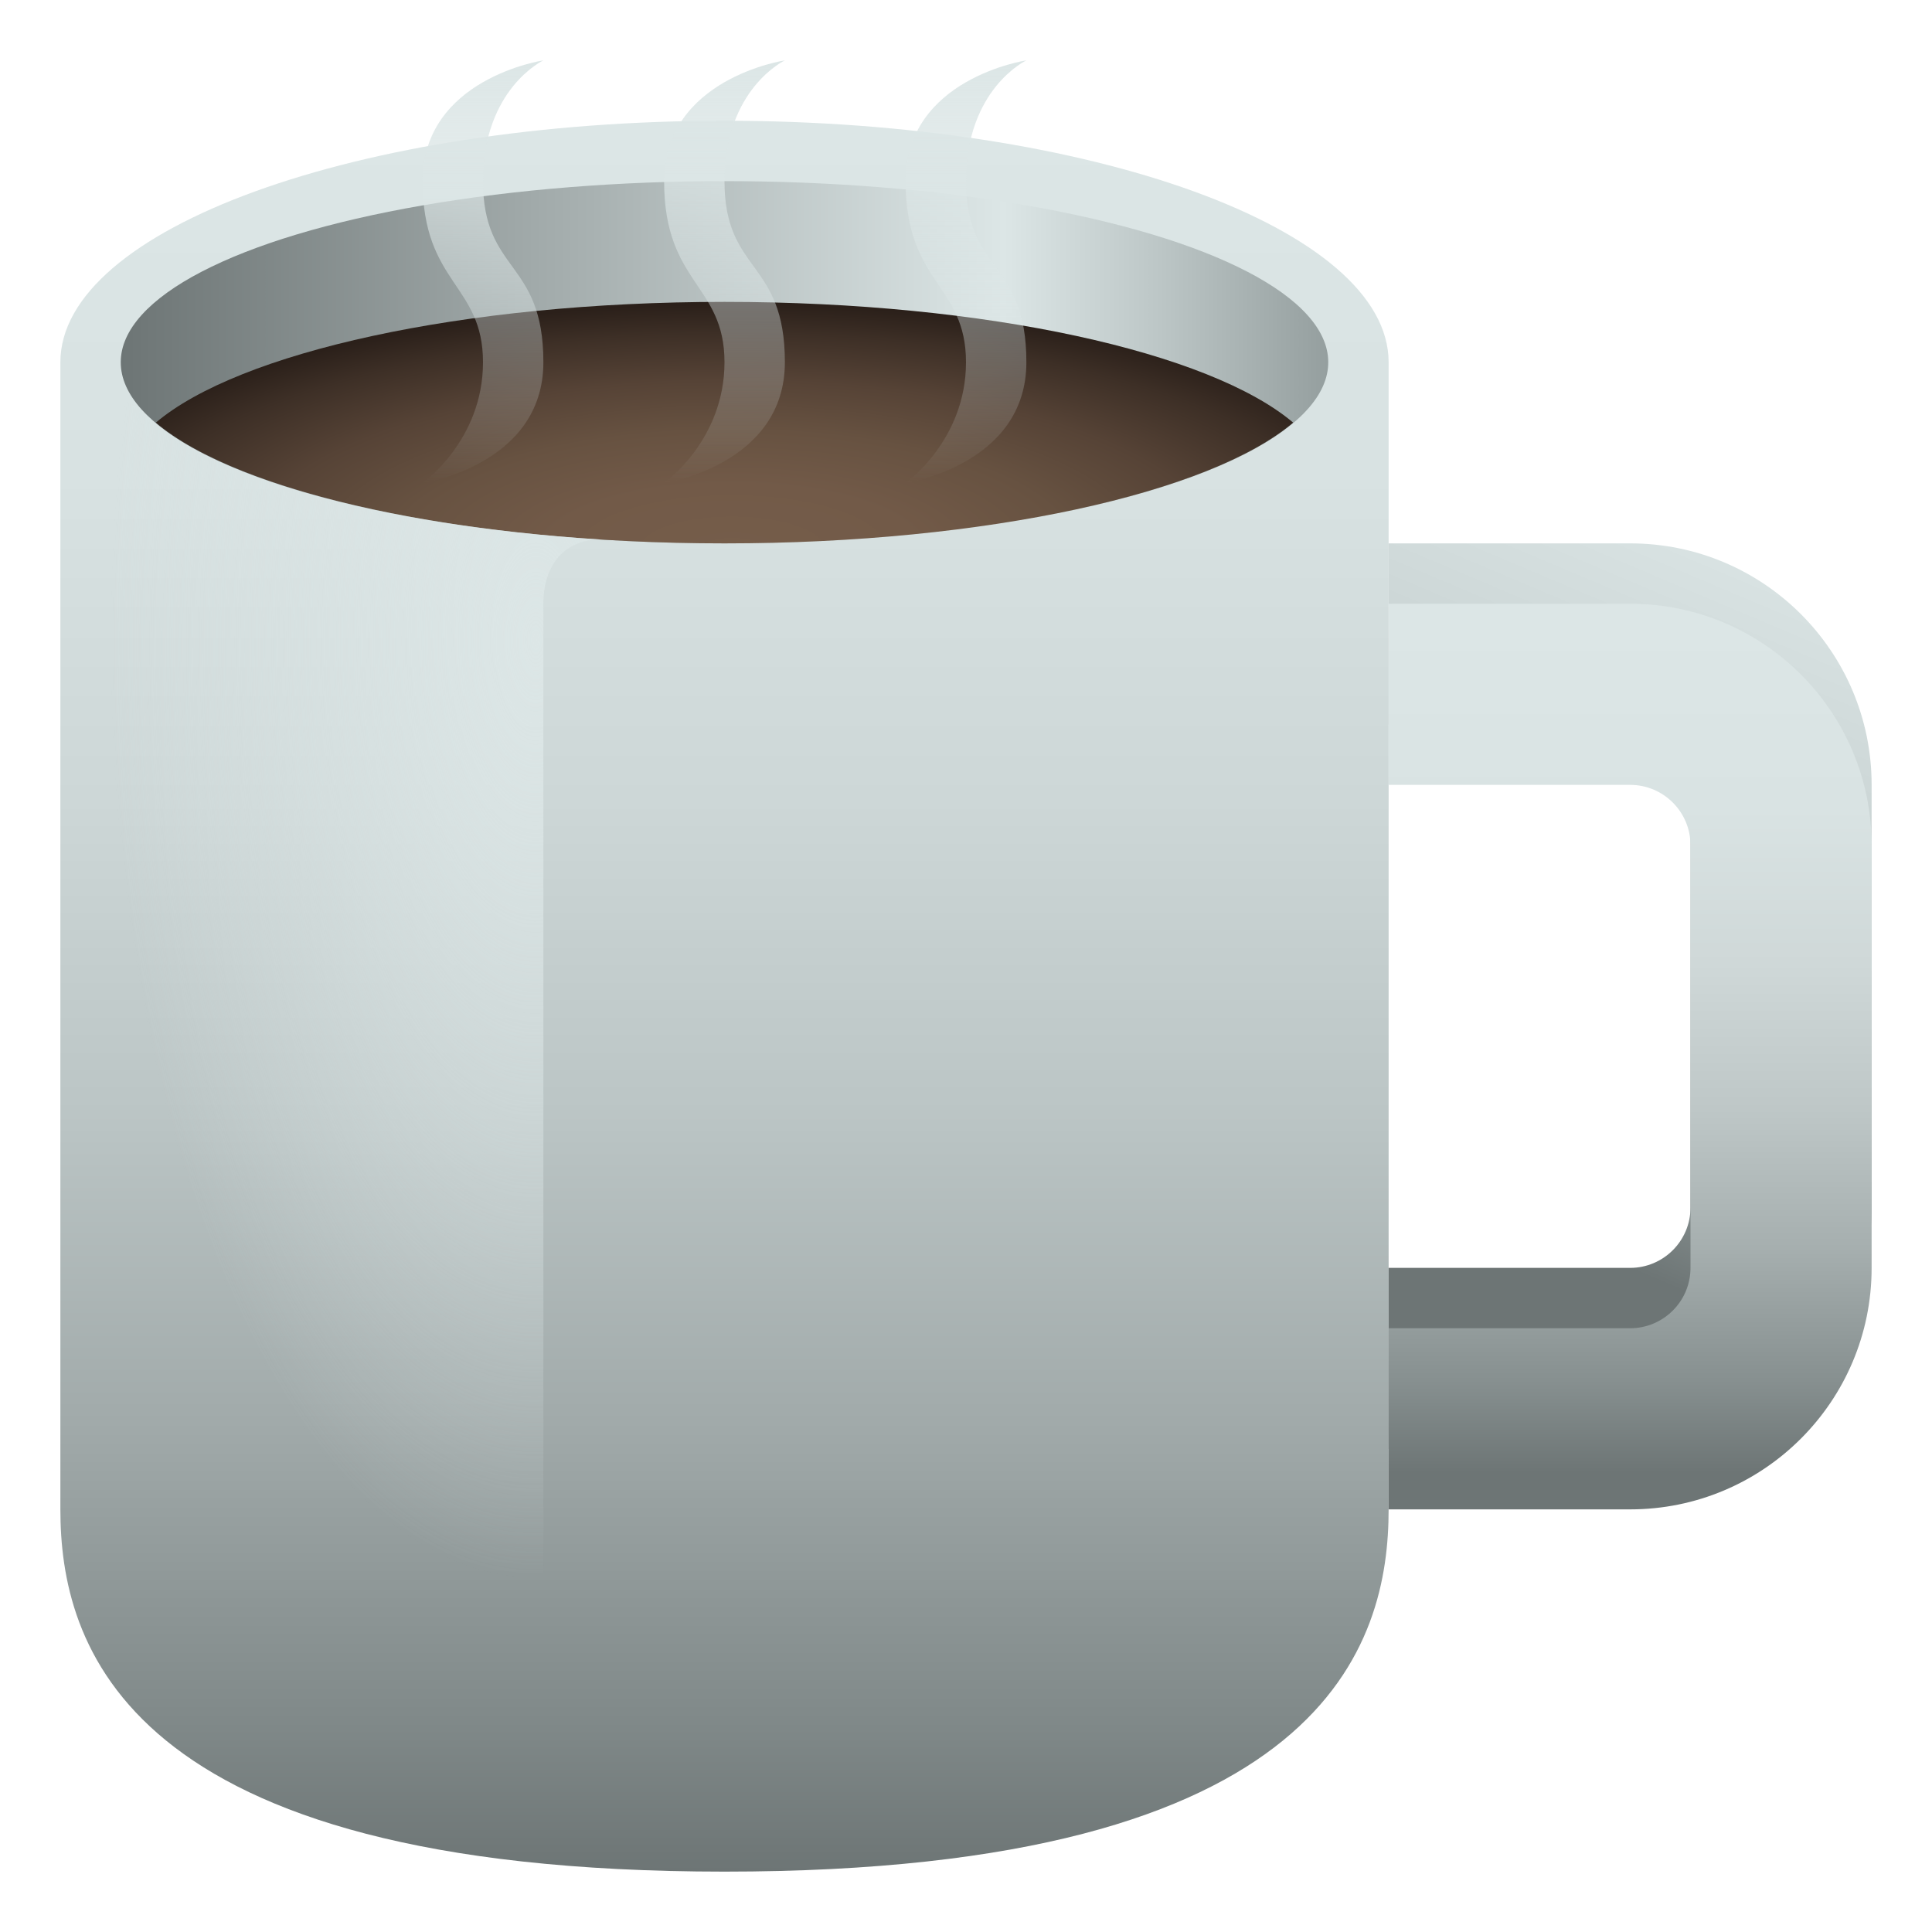 <?xml version="1.0" encoding="iso-8859-1"?>
<!-- Generator: Adobe Illustrator 19.1.0, SVG Export Plug-In . SVG Version: 6.00 Build 0)  -->
<svg version="1.1" xmlns="http://www.w3.org/2000/svg" xmlns:xlink="http://www.w3.org/1999/xlink" x="0px" y="0px"
	 viewBox="0 0 32 32" style="enable-background:new 0 0 32 32;" xml:space="preserve">
<g id="HOT_BEVERAGE__x2F__U_x2B_2615">
	<linearGradient id="SVGID_1_" gradientUnits="userSpaceOnUse" x1="12" y1="2" x2="12" y2="31">
		<stop  offset="0" style="stop-color:#DCE6E6"/>
		<stop  offset="0.202" style="stop-color:#D8E2E2"/>
		<stop  offset="0.388" style="stop-color:#CDD7D7"/>
		<stop  offset="0.567" style="stop-color:#BBC5C5"/>
		<stop  offset="0.743" style="stop-color:#A1AAAA"/>
		<stop  offset="0.914" style="stop-color:#808989"/>
		<stop  offset="1" style="stop-color:#6D7575"/>
	</linearGradient>
	<path style="fill:url(#SVGID_1_);" d="M12,2C5.925,2,1,3.791,1,6v19c0,2.209,1,6,11,6s11-3.791,11-6V6C23,3.791,18.075,2,12,2z"/>
	<linearGradient id="SVGID_2_" gradientUnits="userSpaceOnUse" x1="30.338" y1="7.004" x2="24.807" y2="20.097">
		<stop  offset="0" style="stop-color:#DCE6E6"/>
		<stop  offset="0.202" style="stop-color:#D8E2E2"/>
		<stop  offset="0.388" style="stop-color:#CDD7D7"/>
		<stop  offset="0.567" style="stop-color:#BBC5C5"/>
		<stop  offset="0.743" style="stop-color:#A1AAAA"/>
		<stop  offset="0.914" style="stop-color:#808989"/>
		<stop  offset="1" style="stop-color:#6D7575"/>
	</linearGradient>
	<path style="fill:url(#SVGID_2_);" d="M23,9v3h4c0.552,0,1,0.448,1,1v7c0,0.552-0.448,1-1,1h-4v3h4c2.209,0,4-1.791,4-4v-7
		c0-2.209-1.791-4-4-4H23z"/>
	<linearGradient id="SVGID_3_" gradientUnits="userSpaceOnUse" x1="27" y1="24.397" x2="27" y2="10.259">
		<stop  offset="0" style="stop-color:#6D7575"/>
		<stop  offset="0.109" style="stop-color:#879090"/>
		<stop  offset="0.264" style="stop-color:#A6AFAF"/>
		<stop  offset="0.426" style="stop-color:#BEC7C7"/>
		<stop  offset="0.596" style="stop-color:#CFD8D8"/>
		<stop  offset="0.779" style="stop-color:#D9E3E3"/>
		<stop  offset="1" style="stop-color:#DCE6E6"/>
	</linearGradient>
	<path style="fill:url(#SVGID_3_);" d="M23,10v3h4c0.552,0,1,0.448,1,1v7c0,0.552-0.448,1-1,1h-4v3h4c2.209,0,4-1.791,4-4v-7
		c0-2.209-1.791-4-4-4H23z"/>
	<linearGradient id="SVGID_4_" gradientUnits="userSpaceOnUse" x1="2" y1="6" x2="24.167" y2="6">
		<stop  offset="0" style="stop-color:#6D7575"/>
		<stop  offset="0.66" style="stop-color:#DCE6E6"/>
		<stop  offset="0.77" style="stop-color:#BEC8C8"/>
		<stop  offset="1" style="stop-color:#768080"/>
	</linearGradient>
	<ellipse style="fill:url(#SVGID_4_);" cx="12" cy="6" rx="10" ry="3"/>
	
		<radialGradient id="SVGID_5_" cx="12.125" cy="9.083" r="11.625" gradientTransform="matrix(1 0 0 0.348 0 5.925)" gradientUnits="userSpaceOnUse">
		<stop  offset="0" style="stop-color:#755D4A"/>
		<stop  offset="0.262" style="stop-color:#725A48"/>
		<stop  offset="0.483" style="stop-color:#675241"/>
		<stop  offset="0.688" style="stop-color:#564336"/>
		<stop  offset="0.883" style="stop-color:#3D2F26"/>
		<stop  offset="1" style="stop-color:#2B201A"/>
	</radialGradient>
	<path style="fill:url(#SVGID_5_);" d="M2.581,7C3.955,8.164,7.648,9,12,9s8.045-0.836,9.419-2C20.045,5.836,16.352,5,12,5
		S3.955,5.836,2.581,7z"/>
	
		<radialGradient id="SVGID_6_" cx="8.875" cy="10.594" r="15.564" gradientTransform="matrix(0.002 -1 0.453 8.674280e-004 4.057 19.459)" gradientUnits="userSpaceOnUse">
		<stop  offset="0" style="stop-color:#DCE6E6"/>
		<stop  offset="1" style="stop-color:#DCE6E6;stop-opacity:0"/>
	</radialGradient>
	<path style="fill:url(#SVGID_6_);" d="M9,28c0-0.424,0-10.081,0-18c0-0.665,0.373-1.064,0.936-1.064
		C9.925,8.935,9.915,8.933,9.904,8.933C6.257,8.699,3.355,7.869,2.37,6.799C1.817,6.51,1.348,6.233,1,6v19c0,2.209,1,6,11,6
		C9.063,31,9,28.708,9,28z"/>
	<linearGradient id="SVGID_7_" gradientUnits="userSpaceOnUse" x1="8" y1="1" x2="8" y2="8">
		<stop  offset="0" style="stop-color:#DCE6E6"/>
		<stop  offset="1" style="stop-color:#DCE6E6;stop-opacity:0"/>
	</linearGradient>
	<path style="fill:url(#SVGID_7_);" d="M9,1c0,0-2,0.297-2,2s1,1.703,1,3S7,8,7,8s2-0.297,2-2S8,4.531,8,3S9,1,9,1z"/>
	<linearGradient id="SVGID_8_" gradientUnits="userSpaceOnUse" x1="12" y1="1" x2="12" y2="8">
		<stop  offset="0" style="stop-color:#DCE6E6"/>
		<stop  offset="1" style="stop-color:#DCE6E6;stop-opacity:0"/>
	</linearGradient>
	<path style="fill:url(#SVGID_8_);" d="M13,1c0,0-2,0.297-2,2s1,1.703,1,3s-1,2-1,2s2-0.297,2-2s-1-1.469-1-3S13,1,13,1z"/>
	<linearGradient id="SVGID_9_" gradientUnits="userSpaceOnUse" x1="16" y1="1" x2="16" y2="8">
		<stop  offset="0" style="stop-color:#DCE6E6"/>
		<stop  offset="1" style="stop-color:#DCE6E6;stop-opacity:0"/>
	</linearGradient>
	<path style="fill:url(#SVGID_9_);" d="M17,1c0,0-2,0.297-2,2s1,1.703,1,3s-1,2-1,2s2-0.297,2-2s-1-1.469-1-3S17,1,17,1z"/>
</g>
<g id="Layer_1">
</g>
</svg>
